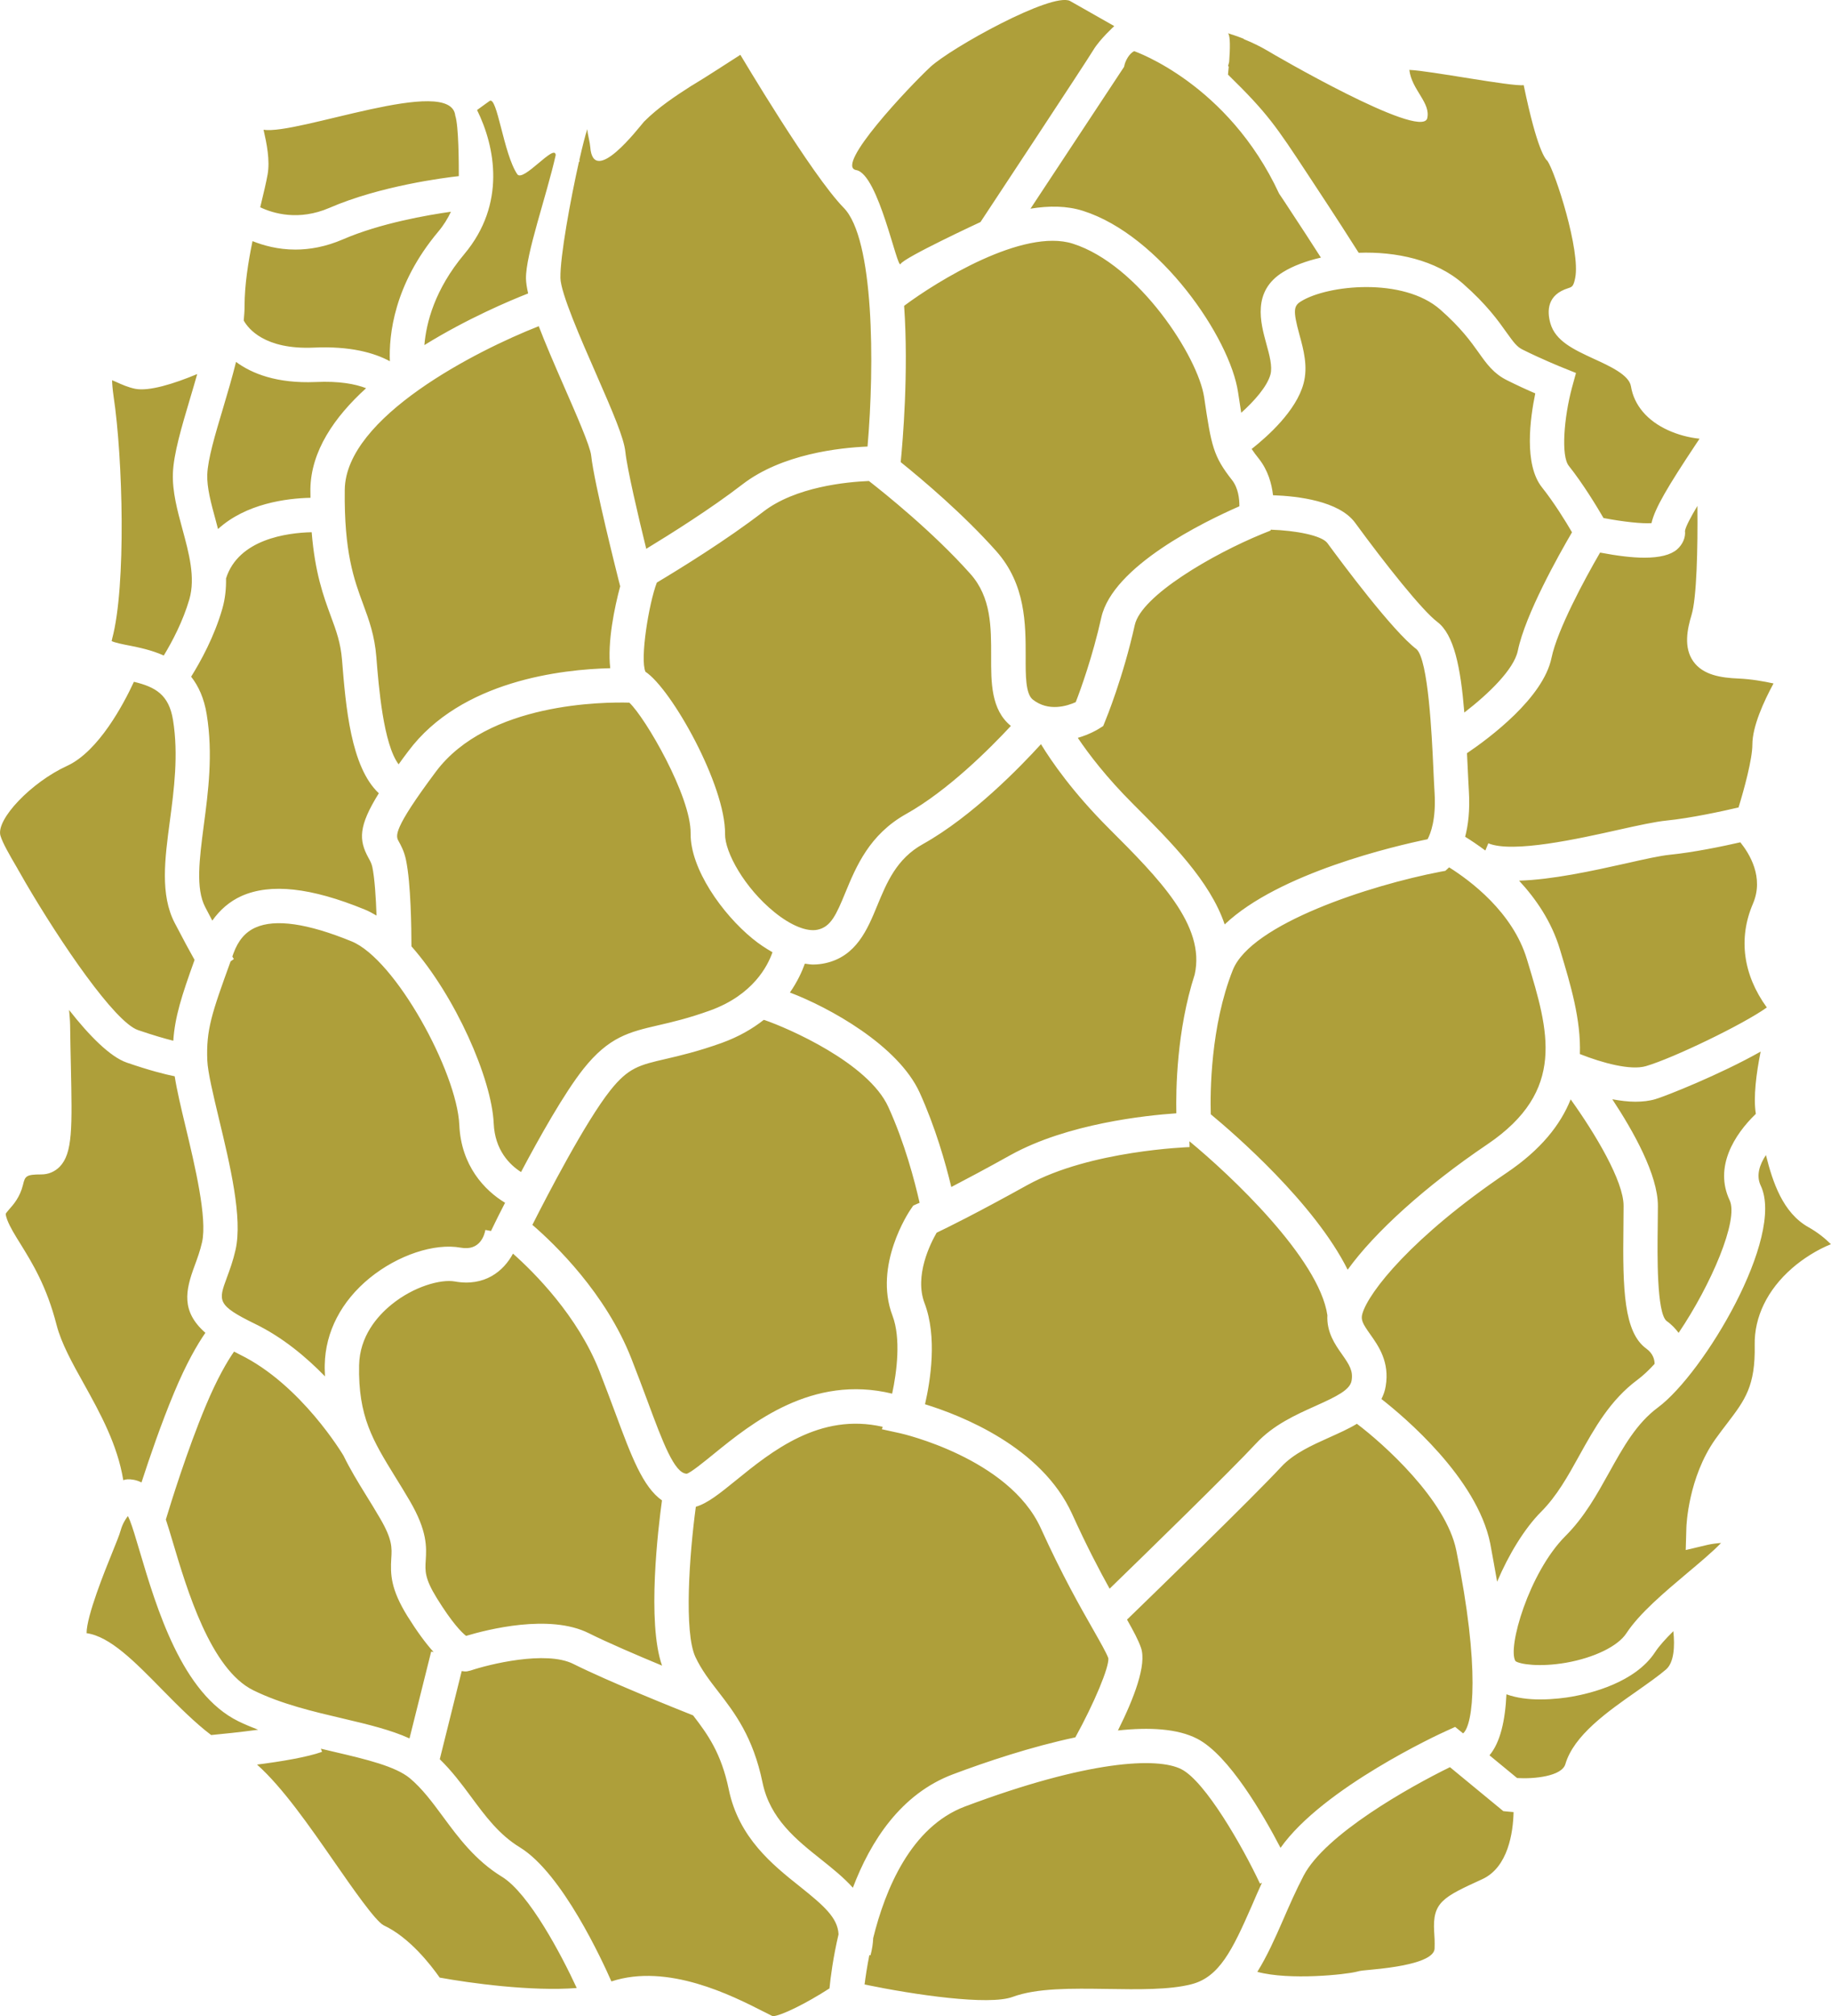 <svg version="1.1" id="图层_1" x="0px" y="0px" width="81.709px" height="89.922px" viewBox="0 0 81.709 89.922" enable-background="new 0 0 81.709 89.922" xml:space="preserve" xmlns="http://www.w3.org/2000/svg" xmlns:xlink="http://www.w3.org/1999/xlink" xmlns:xml="http://www.w3.org/XML/1998/namespace">
  <path fill="#AE9F3A" d="M77.59,30.263c0.565,0.025,1.115,0.123,1.554,0.219c-0.429,0.791-0.944,1.912-0.944,2.725
	c0,0.652-0.371,2.008-0.617,2.805c-0.699,0.164-2.146,0.479-3.226,0.586c-0.494,0.05-1.215,0.207-2.127,0.41
	c-1.769,0.396-4.722,1.056-5.813,0.604l-0.133,0.321c-0.347-0.256-0.656-0.463-0.902-0.614c0.136-0.51,0.22-1.181,0.166-2.049
	c-0.021-0.324-0.034-0.694-0.055-1.101c-0.011-0.197-0.021-0.383-0.029-0.576c1-0.676,3.406-2.465,3.774-4.258
	c0.257-1.238,1.464-3.483,2.166-4.69c0.775,0.147,1.438,0.228,1.976,0.228c0.688,0,1.175-0.125,1.457-0.367
	c0.261-0.226,0.39-0.551,0.356-0.826c0.029-0.193,0.261-0.625,0.554-1.115c0.021,1.912-0.031,4.104-0.261,4.861
	c-0.194,0.639-0.36,1.451,0.078,2.072C75.999,30.108,76.793,30.23,77.59,30.263z M73.875,49.021
	c-0.276,0.082-0.582,0.115-0.899,0.115c-0.334,0-0.683-0.047-1.026-0.109c0.948,1.436,2.034,3.373,2.034,4.754
	c0,0.303-0.004,0.619-0.008,0.945c-0.017,1.234-0.047,3.811,0.392,4.186c0.229,0.16,0.399,0.346,0.541,0.533
	c1.452-2.146,2.69-5.041,2.278-5.912c-0.699-1.479,0.203-2.928,1.168-3.855c-0.119-0.744,0.021-1.817,0.215-2.778
	C76.756,47.927,74.31,48.894,73.875,49.021z M47.842,67.519c0.644,1.418,1.203,2.486,1.675,3.336
	c1.498-1.453,5.366-5.219,6.537-6.479c0.771-0.83,1.771-1.275,2.653-1.672c0.955-0.429,1.541-0.718,1.608-1.129
	c0.074-0.438-0.099-0.705-0.433-1.181c-0.303-0.427-0.688-0.983-0.647-1.737c-0.375-2.537-4.332-6.257-6.157-7.757l0.008,0.259
	c-0.043,0.004-4.433,0.146-7.233,1.69c-2.319,1.286-3.58,1.903-4.055,2.129c-0.279,0.481-1.005,1.924-0.538,3.147
	c0.569,1.496,0.265,3.439,0.019,4.504C42.874,63.121,46.478,64.521,47.842,67.519z M40.754,53.769l0.201-0.09
	c0.001,0,0.03-0.012,0.083-0.035c-0.223-0.982-0.662-2.664-1.396-4.273c-0.896-1.971-4.489-3.523-5.523-3.877l-0.002,0.004
	c-0.014-0.004-0.021-0.01-0.029-0.016c-0.498,0.393-1.111,0.754-1.883,1.033c-1.059,0.379-1.854,0.564-2.494,0.713
	c-1.182,0.273-1.668,0.387-2.479,1.406c-1.115,1.408-2.816,4.693-3.474,5.994c1.006,0.867,3.271,3.047,4.417,5.963
	c0.271,0.688,0.507,1.326,0.722,1.9c0.671,1.809,1.202,3.235,1.751,3.235c0,0,0.001,0,0.002,0c0.171-0.043,0.771-0.529,1.204-0.882
	c1.687-1.37,4.388-3.555,7.958-2.688c0.214-0.983,0.397-2.475,0.015-3.481c-0.855-2.242,0.734-4.625,0.805-4.728L40.754,53.769z
	 M9.157,40.455c0.114,0.221,0.221,0.422,0.317,0.604c0.341-0.48,0.771-0.859,1.31-1.1c1.294-0.572,3.09-0.377,5.484,0.602
	c0.18,0.072,0.356,0.168,0.535,0.273c-0.028-0.804-0.083-1.664-0.188-2.168c-0.035-0.158-0.097-0.271-0.174-0.41
	c-0.433-0.789-0.45-1.408,0.465-2.877c-1.254-1.17-1.476-3.875-1.643-5.947c-0.061-0.762-0.256-1.295-0.504-1.963
	c-0.323-0.877-0.704-1.92-0.85-3.732c-1.103,0.025-3.266,0.311-3.822,2.059c0.008,0.447-0.035,0.904-0.168,1.363
	c-0.355,1.229-0.946,2.309-1.389,3.021c0.324,0.414,0.58,0.957,0.696,1.691c0.288,1.771,0.064,3.463-0.134,4.953
	C8.897,38.328,8.727,39.628,9.157,40.455z M55.856,20.024c0.086,0.134,0.189,0.269,0.324,0.438c0.41,0.523,0.57,1.117,0.629,1.625
	c1.104,0.039,2.949,0.254,3.664,1.229c1.336,1.828,2.988,3.908,3.666,4.42c0.746,0.564,1.041,2.012,1.207,4.043
	c1.078-0.83,2.215-1.924,2.387-2.756c0.336-1.627,1.834-4.285,2.418-5.283c-0.279-0.482-0.807-1.336-1.342-2.006
	c-0.811-1.021-0.527-3.074-0.297-4.189c-0.35-0.149-0.811-0.36-1.266-0.588c-0.596-0.297-0.904-0.729-1.258-1.229
	c-0.352-0.492-0.787-1.104-1.715-1.92c-1.65-1.451-5.02-1.106-6.213-0.369c-0.328,0.203-0.371,0.397-0.074,1.481
	c0.184,0.67,0.391,1.426,0.184,2.189C57.845,18.315,56.59,19.444,55.856,20.024z M16.495,57.001c1.256-1.023,2.892-1.57,4.068-1.355
	c0.857,0.154,1.056-0.564,1.097-0.791l0.251,0.047l0.196-0.402c0.023-0.053,0.184-0.373,0.432-0.857
	c-0.919-0.553-1.962-1.657-2.042-3.469c-0.103-2.354-2.852-7.393-4.809-8.19c-1.963-0.802-3.402-1.011-4.285-0.616
	c-0.453,0.2-0.775,0.577-0.984,1.15l-0.051,0.145c0.045,0.075,0.066,0.104,0.068,0.11l-0.146,0.104
	c-0.836,2.307-1.096,3.049-1.039,4.422c0.021,0.517,0.263,1.525,0.519,2.597c0.498,2.073,1.063,4.424,0.741,5.847
	c-0.11,0.487-0.258,0.889-0.389,1.243c-0.381,1.032-0.45,1.224,1.262,2.06c1.229,0.597,2.281,1.479,3.119,2.34
	c-0.005-0.172-0.018-0.338-0.011-0.523C14.521,59.399,15.232,58.033,16.495,57.001z M19.451,34.417
	c-1.938,2.594-1.792,2.865-1.662,3.1c0.104,0.189,0.248,0.449,0.328,0.834c0.221,1.047,0.243,3.082,0.244,3.855
	c1.958,2.217,3.581,5.897,3.671,7.897c0.052,1.198,0.716,1.849,1.219,2.17c0.823-1.554,1.931-3.522,2.781-4.597
	c1.142-1.438,2.061-1.651,3.33-1.946c0.634-0.146,1.351-0.312,2.319-0.66c1.922-0.692,2.582-1.993,2.791-2.601
	c-0.293-0.168-0.587-0.358-0.885-0.602c-1.356-1.104-2.786-3.121-2.767-4.693c0.021-1.657-2.021-5.168-2.736-5.836
	C26.993,31.308,21.771,31.314,19.451,34.417z M27.907,20.151c0.077,0.746,0.576,2.879,0.932,4.326
	c1.062-0.646,2.884-1.787,4.291-2.873c1.762-1.358,4.333-1.636,5.584-1.688c0.318-3.656,0.293-9.271-1.063-10.648
	c-1.45-1.479-4.609-6.826-4.612-6.822c-0.015,0.005-0.023,0.015-0.036,0.022c-0.689,0.438-1.373,0.892-2.07,1.313
	c0.023-0.013,0.044-0.028,0.067-0.042c-0.033,0.021-0.067,0.042-0.101,0.063c-0.013,0.008-0.022,0.015-0.038,0.022
	c0.012-0.006,0.021-0.013,0.03-0.021c-0.758,0.486-1.514,0.984-2.152,1.624c-0.229,0.26-2.266,2.939-2.399,1.126
	c-0.019-0.208-0.077-0.411-0.112-0.619c-0.009-0.059-0.009-0.114-0.019-0.173C26.123,6.01,26,6.497,25.858,7.116
	c0.001,0.032,0.002,0.063,0.004,0.093l-0.025,0.001c-0.381,1.698-0.845,4.232-0.828,5.188c0.012,0.672,0.917,2.738,1.579,4.246
	C27.36,18.41,27.84,19.524,27.907,20.151z M34.063,22.821c-1.638,1.265-3.744,2.56-4.752,3.162c-0.36,0.946-0.757,3.408-0.508,3.976
	c1.17,0.774,3.58,5.076,3.553,7.239c-0.012,0.81,0.869,2.402,2.197,3.479c0.738,0.601,1.462,0.896,1.943,0.785
	c0.58-0.129,0.821-0.658,1.232-1.66c0.475-1.147,1.063-2.579,2.711-3.5c1.847-1.032,3.728-2.909,4.672-3.926
	c-0.887-0.721-0.885-1.936-0.881-3.108c0.002-1.289,0.009-2.625-0.924-3.671c-1.656-1.862-3.854-3.62-4.53-4.145
	C37.772,21.494,35.501,21.712,34.063,22.821z M44.458,24.58c1.318,1.483,1.313,3.264,1.313,4.694
	c-0.004,0.854-0.006,1.664,0.316,1.925c0.703,0.557,1.541,0.286,1.918,0.116c0.223-0.569,0.758-2.054,1.141-3.772
	c0.51-2.299,4.6-4.279,6.162-4.963c0.004-0.328-0.049-0.813-0.328-1.17c-0.836-1.064-0.924-1.509-1.244-3.688
	c-0.264-1.793-2.92-5.922-5.863-6.855c-2.213-0.703-6.061,1.678-7.526,2.773c0.207,2.972-0.066,6.095-0.153,6.97
	C41.168,21.394,42.985,22.927,44.458,24.58z M50.64,27.875c-0.521,2.34-1.285,4.201-1.318,4.278l-0.092,0.228l-0.209,0.131
	c-0.035,0.023-0.394,0.242-0.924,0.396c0.491,0.729,1.284,1.77,2.465,2.948c1.698,1.698,3.438,3.442,4.09,5.373
	c2.42-2.298,7.608-3.502,9.054-3.8c0.135-0.254,0.383-0.879,0.312-2.069c-0.021-0.332-0.037-0.713-0.056-1.121
	c-0.065-1.438-0.224-4.799-0.748-5.284c-1.071-0.81-3.313-3.828-3.978-4.732c-0.25-0.344-1.424-0.564-2.53-0.6l-0.006,0.039
	l-0.384,0.155C54.135,24.71,50.931,26.562,50.64,27.875z M64.499,38.839l-0.215,0.039c-3.146,0.604-8.453,2.324-9.271,4.388
	c-0.994,2.501-1.011,5.46-0.981,6.431c1.034,0.855,4.62,3.953,6.108,6.932c1.192-1.658,3.469-3.727,6.231-5.59
	c3.545-2.396,2.735-5.063,1.801-8.148l-0.036-0.118c-0.634-2.093-2.523-3.496-3.468-4.089c-0.004,0.003-0.008,0.009-0.01,0.009
	L64.499,38.839z M48.334,9.406c3.429,1.088,6.56,5.661,6.916,8.096c0.054,0.358,0.099,0.653,0.14,0.908
	c0.588-0.527,1.157-1.175,1.303-1.703c0.099-0.355-0.045-0.879-0.185-1.384c-0.254-0.928-0.641-2.334,0.748-3.188
	c0.438-0.271,1.025-0.494,1.69-0.646c-0.37-0.58-0.899-1.396-1.645-2.525l-0.22-0.328c-2.285-4.916-6.44-6.341-6.465-6.354
	c-0.242,0.109-0.392,0.458-0.425,0.58l-0.03,0.121l-4.175,6.324C46.81,9.172,47.608,9.174,48.334,9.406z M18.938,15.391
	c1.911-1.183,3.813-1.983,4.631-2.304c-0.056-0.246-0.093-0.471-0.097-0.658c-0.019-1.072,0.915-3.682,1.327-5.513
	c-0.032-0.546-1.457,1.238-1.717,0.852c-0.617-0.919-0.894-3.509-1.235-3.264c0.001-0.004-0.396,0.287-0.558,0.403
	c0.813,1.646,1.301,4.194-0.566,6.422C19.396,12.91,19.021,14.401,18.938,15.391z M27.601,25.855
	c-0.043-0.178-1.087-4.287-1.22-5.541c-0.045-0.424-0.687-1.879-1.198-3.049c-0.464-1.061-0.851-1.957-1.141-2.717
	c-2.774,1.088-8.616,4.053-8.657,7.293c-0.035,2.793,0.418,4.016,0.817,5.096c0.265,0.719,0.516,1.398,0.593,2.373
	c0.105,1.329,0.313,3.871,0.993,4.779c0.135-0.188,0.276-0.381,0.434-0.588c2.356-3.154,6.869-3.648,9.01-3.699
	c-0.135-1.184,0.198-2.736,0.444-3.654L27.601,25.855z M7.701,68.739c0.635,2.136,1.695,5.716,3.611,6.651
	c1.249,0.611,2.65,0.941,4.007,1.259c1.121,0.263,2.135,0.509,2.955,0.884l0.968-3.875l0.109,0.025
	c-0.358-0.396-0.749-0.93-1.172-1.607c-0.739-1.197-0.763-1.849-0.718-2.576c0.03-0.467,0.053-0.838-0.502-1.785
	c-0.216-0.369-0.424-0.709-0.624-1.03c-0.374-0.604-0.717-1.17-1.007-1.765c-0.025-0.039-1.88-3.164-4.62-4.504
	c-0.093-0.045-0.175-0.09-0.263-0.136c-0.293,0.421-0.739,1.166-1.265,2.423c-0.829,1.981-1.56,4.342-1.779,5.067
	C7.495,68.052,7.591,68.371,7.701,68.739z M20.799,72.96c0.945-0.283,3.722-0.996,5.474-0.121c0.851,0.425,2.154,0.983,3.271,1.447
	c-0.682-1.931-0.169-6.168-0.003-7.369c-0.854-0.599-1.366-1.965-2.081-3.894c-0.211-0.565-0.444-1.19-0.71-1.871
	c-0.971-2.465-2.905-4.396-3.858-5.241c-0.418,0.784-1.268,1.483-2.601,1.241c-0.616-0.106-1.818,0.214-2.825,1.035
	c-0.643,0.524-1.414,1.418-1.441,2.698c-0.048,2.289,0.615,3.365,1.618,4.992c0.206,0.332,0.42,0.678,0.643,1.06
	c0.791,1.353,0.748,2.073,0.712,2.655c-0.029,0.463-0.052,0.797,0.49,1.675C20.179,72.386,20.605,72.808,20.799,72.96z
	 M42.452,52.94c0.646-0.338,1.521-0.799,2.658-1.433c2.535-1.399,6.039-1.762,7.385-1.854c-0.023-1.051,0.012-3.684,0.818-6.188
	c0.496-2.193-1.607-4.297-3.838-6.527c-1.604-1.604-2.551-2.977-3.021-3.748c-0.912,1.002-3.063,3.223-5.263,4.453
	c-1.184,0.656-1.617,1.717-2.041,2.74c-0.438,1.064-0.933,2.268-2.318,2.574c-0.18,0.039-0.363,0.061-0.553,0.061
	c-0.117,0-0.241-0.025-0.363-0.039c-0.122,0.344-0.328,0.799-0.666,1.287c1.729,0.654,4.827,2.348,5.791,4.465
	C41.746,50.285,42.194,51.869,42.452,52.94z M53.424,77.546c1.412,0.725,2.953,3.395,3.72,4.867
	c1.892-2.681,7.121-5.091,7.356-5.195l0.437-0.199l0.354,0.289c0.455-0.379,0.771-2.902-0.305-8.166
	c-0.459-2.254-3.252-4.752-4.434-5.641c-0.379,0.229-0.803,0.416-1.221,0.604c-0.785,0.354-1.596,0.713-2.156,1.316
	c-1.295,1.393-5.652,5.623-6.881,6.813c0.293,0.52,0.502,0.907,0.623,1.256c0.262,0.756-0.309,2.248-1.029,3.688
	C51.284,77.028,52.547,77.093,53.424,77.546z M66.81,70.544c0.51-1.203,1.219-2.373,1.965-3.121
	c0.697-0.699,1.187-1.574,1.701-2.504c0.676-1.217,1.375-2.476,2.603-3.385c0.243-0.181,0.498-0.421,0.758-0.705
	c0-0.166-0.053-0.451-0.364-0.677c-1.009-0.726-1.063-2.629-1.027-5.446c0.005-0.32,0.007-0.634,0.007-0.927
	c0.002-1.099-1.257-3.207-2.361-4.747c-0.455,1.133-1.323,2.239-2.854,3.273c-4.217,2.852-6.162,5.318-6.442,6.287
	c-0.08,0.277,0.021,0.451,0.349,0.916c0.371,0.521,0.875,1.236,0.692,2.316c-0.033,0.215-0.104,0.398-0.19,0.572
	c1.017,0.795,4.26,3.523,4.854,6.436C66.603,69.389,66.709,69.964,66.81,70.544z M78.226,40.304c0.506-1.18-0.164-2.242-0.563-2.738
	c-0.798,0.184-2.111,0.453-3.158,0.557c-0.399,0.039-1.112,0.195-1.938,0.383c-1.532,0.342-3.303,0.728-4.778,0.771
	c0.752,0.81,1.448,1.822,1.819,3.05l0.035,0.116c0.442,1.47,0.912,3.022,0.86,4.567c1,0.396,2.261,0.74,2.947,0.539
	c1.215-0.354,4.354-1.868,5.395-2.616C77.786,43.474,77.563,41.849,78.226,40.304z M58.366,7.786l0.217,0.33
	c1.063,1.609,1.691,2.595,2.049,3.158c1.652-0.062,3.441,0.313,4.656,1.379c1.063,0.935,1.574,1.656,1.949,2.185
	c0.309,0.43,0.453,0.625,0.697,0.748c0.855,0.428,1.752,0.791,1.76,0.793l0.635,0.256l-0.18,0.656
	c-0.354,1.321-0.496,3.039-0.141,3.485c0.656,0.826,1.271,1.851,1.549,2.328c0.891,0.17,1.727,0.258,2.141,0.228
	c0.146-0.658,0.732-1.64,1.979-3.517c0.057-0.08,0.111-0.164,0.166-0.248c-0.473-0.049-0.963-0.177-1.404-0.379
	c-0.932-0.423-1.521-1.117-1.658-1.961c-0.084-0.502-0.926-0.89-1.668-1.229c-0.877-0.406-1.705-0.787-1.928-1.582
	c-0.154-0.549-0.145-1.268,0.791-1.561c0.18-0.059,0.238-0.076,0.316-0.451c0.25-1.209-0.889-4.723-1.234-5.223
	c-0.092-0.086-0.455-0.452-1.063-3.384c-0.521,0.075-4.209-0.648-5.103-0.679C63,4.024,63.873,4.589,63.685,5.297
	c-0.369,0.903-6.879-2.882-7.113-3.03c-0.342-0.202-0.698-0.371-1.065-0.521c-0.004-0.003-0.004-0.015-0.008-0.017
	c-0.108-0.047-0.295-0.111-0.447-0.164c-0.008-0.002-0.014-0.005-0.021-0.008c-0.004,0-0.006,0-0.008-0.001
	c-0.125-0.042-0.224-0.073-0.224-0.073c0.113,0.104,0.093,0.729,0.056,1.225c-0.002,0.021-0.002,0.045-0.006,0.066
	c-0.013,0.058-0.031,0.111-0.045,0.169c0.014,0.003,0.021,0.023,0.028,0.04c-0.019,0.2-0.033,0.344-0.033,0.344
	C56.563,5.052,56.931,5.606,58.366,7.786z M14.698,9.272c2.26-0.981,5.131-1.346,5.777-1.417c0-0.559-0.005-2.246-0.159-2.699
	c-0.188-1.834-7.052,0.876-8.555,0.63c0.142,0.623,0.292,1.357,0.182,1.99c-0.062,0.353-0.174,0.815-0.303,1.353
	c-0.009,0.035-0.02,0.076-0.028,0.115C12.19,9.519,13.324,9.862,14.698,9.272z M14.01,15.503c1.617-0.072,2.686,0.229,3.388,0.608
	c-0.047-1.172,0.182-3.42,2.152-5.771c0.248-0.294,0.432-0.594,0.572-0.896c-1.042,0.146-3.152,0.511-4.815,1.23
	c-0.768,0.332-1.486,0.457-2.125,0.457c-0.771,0-1.419-0.18-1.914-0.377c-0.193,0.938-0.354,1.961-0.354,2.894
	c0,0.209-0.017,0.429-0.037,0.647C11.068,14.646,11.806,15.603,14.01,15.503z M9.729,23.595c1.248-1.139,3.063-1.371,4.126-1.393
	c0-0.134-0.005-0.246-0.004-0.382c0.022-1.7,1.07-3.219,2.486-4.506c-0.479-0.187-1.197-0.326-2.259-0.276
	c-1.718,0.071-2.831-0.371-3.545-0.896c-0.17,0.683-0.375,1.381-0.581,2.069c-0.351,1.17-0.679,2.273-0.702,2.951
	c-0.022,0.584,0.17,1.289,0.373,2.031C9.659,23.33,9.693,23.462,9.729,23.595z M4.983,28.593c0.154,0.074,0.524,0.148,0.78,0.197
	c0.445,0.088,1.003,0.203,1.546,0.446c0.378-0.625,0.854-1.522,1.142-2.51c0.278-0.966-0.021-2.063-0.31-3.127
	c-0.224-0.822-0.455-1.677-0.425-2.494c0.033-0.869,0.389-2.063,0.766-3.33c0.105-0.354,0.216-0.726,0.319-1.092
	c-1.041,0.433-2.147,0.78-2.769,0.657c-0.307-0.063-0.6-0.19-0.857-0.309c-0.053-0.023-0.114-0.051-0.173-0.072
	c0.002,0.158,0.021,0.394,0.068,0.728c0.412,2.728,0.566,8.459-0.064,10.795C4.995,28.533,4.986,28.567,4.983,28.593z M0.813,38.798
	c0.02,0.031,0.039,0.063,0.059,0.1c0.09,0.152,0.18,0.311,0.274,0.479c1.574,2.688,3.974,6.209,5.013,6.564
	c0.692,0.236,1.202,0.383,1.574,0.475c0.072-1.063,0.369-1.994,0.95-3.604c-0.21-0.375-0.5-0.904-0.885-1.646
	c-0.656-1.26-0.444-2.854-0.219-4.541c0.184-1.389,0.393-2.961,0.142-4.512c-0.183-1.133-0.786-1.475-1.745-1.705
	c-0.459,0.992-1.576,3.104-2.983,3.75C1.392,34.89-0.189,36.55,0.02,37.271c0.1,0.33,0.401,0.854,0.753,1.453
	C0.784,38.746,0.8,38.774,0.813,38.798z M5.688,65.976c0.163-0.006,0.392,0.021,0.626,0.141c0.354-1.09,0.876-2.619,1.456-4.006
	c0.545-1.307,1.034-2.146,1.395-2.668c-1.09-0.959-0.891-1.883-0.481-2.988c0.12-0.326,0.245-0.664,0.333-1.053
	c0.241-1.072-0.324-3.432-0.735-5.15c-0.207-0.861-0.39-1.635-0.486-2.25c-0.448-0.09-1.131-0.264-2.135-0.609
	c-0.744-0.256-1.672-1.194-2.578-2.348c0.018,0.228,0.043,0.443,0.046,0.676c0.009,0.662,0.021,1.269,0.034,1.814
	c0.059,2.762,0.083,3.901-0.5,4.502c-0.222,0.223-0.504,0.342-0.82,0.342c-0.682,0-0.726,0.078-0.816,0.461
	c-0.133,0.549-0.426,0.883-0.62,1.1c-0.055,0.066-0.138,0.16-0.15,0.193c0,0-0.008,0.076,0.066,0.271
	c0.128,0.332,0.346,0.683,0.598,1.086c0.516,0.837,1.161,1.873,1.603,3.599c0.211,0.82,0.704,1.709,1.229,2.647
	c0.714,1.285,1.491,2.694,1.748,4.278C5.557,65.998,5.62,65.98,5.688,65.976z M10.64,76.769c-2.521-1.232-3.657-5.061-4.409-7.592
	c-0.171-0.576-0.317-1.072-0.438-1.373c-0.031-0.078-0.061-0.139-0.086-0.188c-0.108,0.135-0.243,0.358-0.318,0.625
	c-0.063,0.227-0.206,0.573-0.402,1.059c-0.291,0.713-1.127,2.779-1.123,3.539c1.046,0.147,2.135,1.256,3.382,2.527
	c0.727,0.741,1.473,1.485,2.177,2.016c0.495-0.045,1.284-0.129,2.097-0.236C11.22,77.028,10.926,76.91,10.64,76.769z M22.397,83.701
	c-1.189-0.729-1.949-1.757-2.621-2.668c-0.479-0.648-0.932-1.263-1.493-1.73c-0.644-0.527-1.938-0.836-3.313-1.158
	c-0.211-0.051-0.433-0.104-0.65-0.154l0.051,0.141c-0.679,0.242-1.855,0.435-2.901,0.568c1.139,1.014,2.321,2.715,3.473,4.375
	c0.764,1.1,1.804,2.6,2.18,2.795c1.147,0.533,2.1,1.762,2.498,2.33c1.361,0.248,4.098,0.623,6.116,0.465
	C25.069,87.218,23.611,84.442,22.397,83.701z M35.703,84.144c-1.22-0.969-2.733-2.176-3.18-4.33
	c-0.333-1.615-0.938-2.459-1.594-3.309c-0.798-0.316-3.762-1.504-5.345-2.295c-1.227-0.613-3.786,0.024-4.584,0.295l-0.163,0.037
	c-0.075,0.008-0.154,0-0.233-0.013l-0.979,3.931c0.531,0.516,0.968,1.094,1.388,1.664c0.645,0.871,1.25,1.696,2.186,2.267
	c1.892,1.153,3.7,5.101,4.085,5.979c2.515-0.826,5.391,0.635,6.78,1.342c0.178,0.088,0.318,0.16,0.422,0.211
	c0.366-0.018,1.479-0.563,2.53-1.242c0.047-0.48,0.157-1.362,0.405-2.413C37.382,85.533,36.777,85.003,35.703,84.144z
	 M42.528,79.132c1.459-0.549,3.48-1.228,5.459-1.646c0.842-1.527,1.514-3.133,1.473-3.531c-0.092-0.25-0.35-0.699-0.701-1.318
	c-0.537-0.942-1.354-2.369-2.313-4.479c-1.422-3.13-6.223-4.225-6.271-4.234l-0.821-0.18l0.036-0.109
	c-2.813-0.643-4.954,1.094-6.565,2.402c-0.703,0.569-1.246,1.01-1.773,1.164c-0.292,2.151-0.533,5.606-0.018,6.702
	c0.271,0.576,0.633,1.045,1.016,1.539c0.729,0.944,1.557,2.019,1.979,4.063c0.333,1.609,1.501,2.543,2.633,3.441
	c0.479,0.383,0.982,0.783,1.398,1.246C38.844,82.128,40.192,80.009,42.528,79.132z M56.228,84.011
	c-0.793-1.686-2.444-4.559-3.504-5.102c-1.068-0.552-4.164-0.402-9.654,1.657c-2.429,0.912-3.57,3.716-4.104,5.873
	c-0.009,0.241-0.047,0.496-0.12,0.769l-0.05-0.015c-0.104,0.521-0.172,0.978-0.214,1.315c2.237,0.463,5.547,0.945,6.609,0.552
	c1.084-0.399,2.61-0.378,4.229-0.354c1.356,0.021,2.761,0.045,3.746-0.209c1.248-0.317,1.832-1.531,2.687-3.479
	c0.147-0.349,0.301-0.694,0.463-1.05L56.228,84.011z M67.086,80.776l-2.381-1.961c-1.824,0.892-5.563,2.994-6.531,4.84
	c-0.346,0.664-0.637,1.33-0.918,1.976c-0.358,0.822-0.715,1.617-1.147,2.313c1.437,0.388,3.959,0.119,4.438-0.008
	c0.148-0.045,0.346-0.062,0.668-0.091c2.293-0.211,2.789-0.625,2.803-0.934c0.012-0.32-0.004-0.563-0.018-0.756
	c-0.08-1.322,0.393-1.541,2.146-2.344c1.156-0.529,1.377-2.086,1.398-2.992c-0.107-0.008-0.189-0.018-0.229-0.02L67.086,80.776z
	 M73.856,73.689c-0.891,1.359-2.889,1.838-3.707,1.98c-0.26,0.047-0.813,0.125-1.426,0.125c-0.498,0-1.035-0.06-1.498-0.229
	c-0.055,1.174-0.273,2.146-0.756,2.721l1.232,1.014c0.773,0.047,1.994-0.08,2.154-0.621c0.381-1.291,1.879-2.338,3.201-3.262
	c0.498-0.352,0.967-0.68,1.295-0.963c0.354-0.313,0.395-1.027,0.322-1.703C74.338,73.082,74.047,73.398,73.856,73.689z
	 M80.692,54.726c-1.125-0.637-1.58-1.979-1.887-3.211c-0.283,0.426-0.447,0.912-0.232,1.363c1.084,2.289-2.539,8.371-4.582,9.891
	c-0.963,0.711-1.553,1.771-2.178,2.896c-0.545,0.979-1.105,1.994-1.957,2.844c-1.623,1.621-2.604,5.01-2.225,5.578
	c0.188,0.137,1.063,0.276,2.256,0.07c1.252-0.222,2.307-0.732,2.688-1.31c0.588-0.896,1.682-1.815,2.738-2.705
	c0.475-0.397,1.125-0.942,1.49-1.326c-0.188,0.013-0.41,0.039-0.602,0.084l-0.975,0.231l0.029-1.002
	c0.002-0.09,0.084-2.229,1.289-3.936c0.188-0.266,0.373-0.504,0.545-0.729c0.779-1.024,1.25-1.645,1.215-3.475
	c-0.025-1.248,0.564-2.467,1.672-3.43c0.48-0.42,1.129-0.83,1.73-1.068C81.459,55.244,81.11,54.958,80.692,54.726z M38.21,7.586
	c0.996,0.172,1.832,4.474,1.979,4.188c0.149-0.287,3.566-1.871,3.566-1.871s4.74-7.175,5.031-7.665
	c0.293-0.489,0.939-1.074,0.939-1.074l-1.979-1.123c-0.813-0.396-5.308,2.092-6.231,2.948C40.592,3.848,37.214,7.415,38.21,7.586z" class="color c1"/>
</svg>